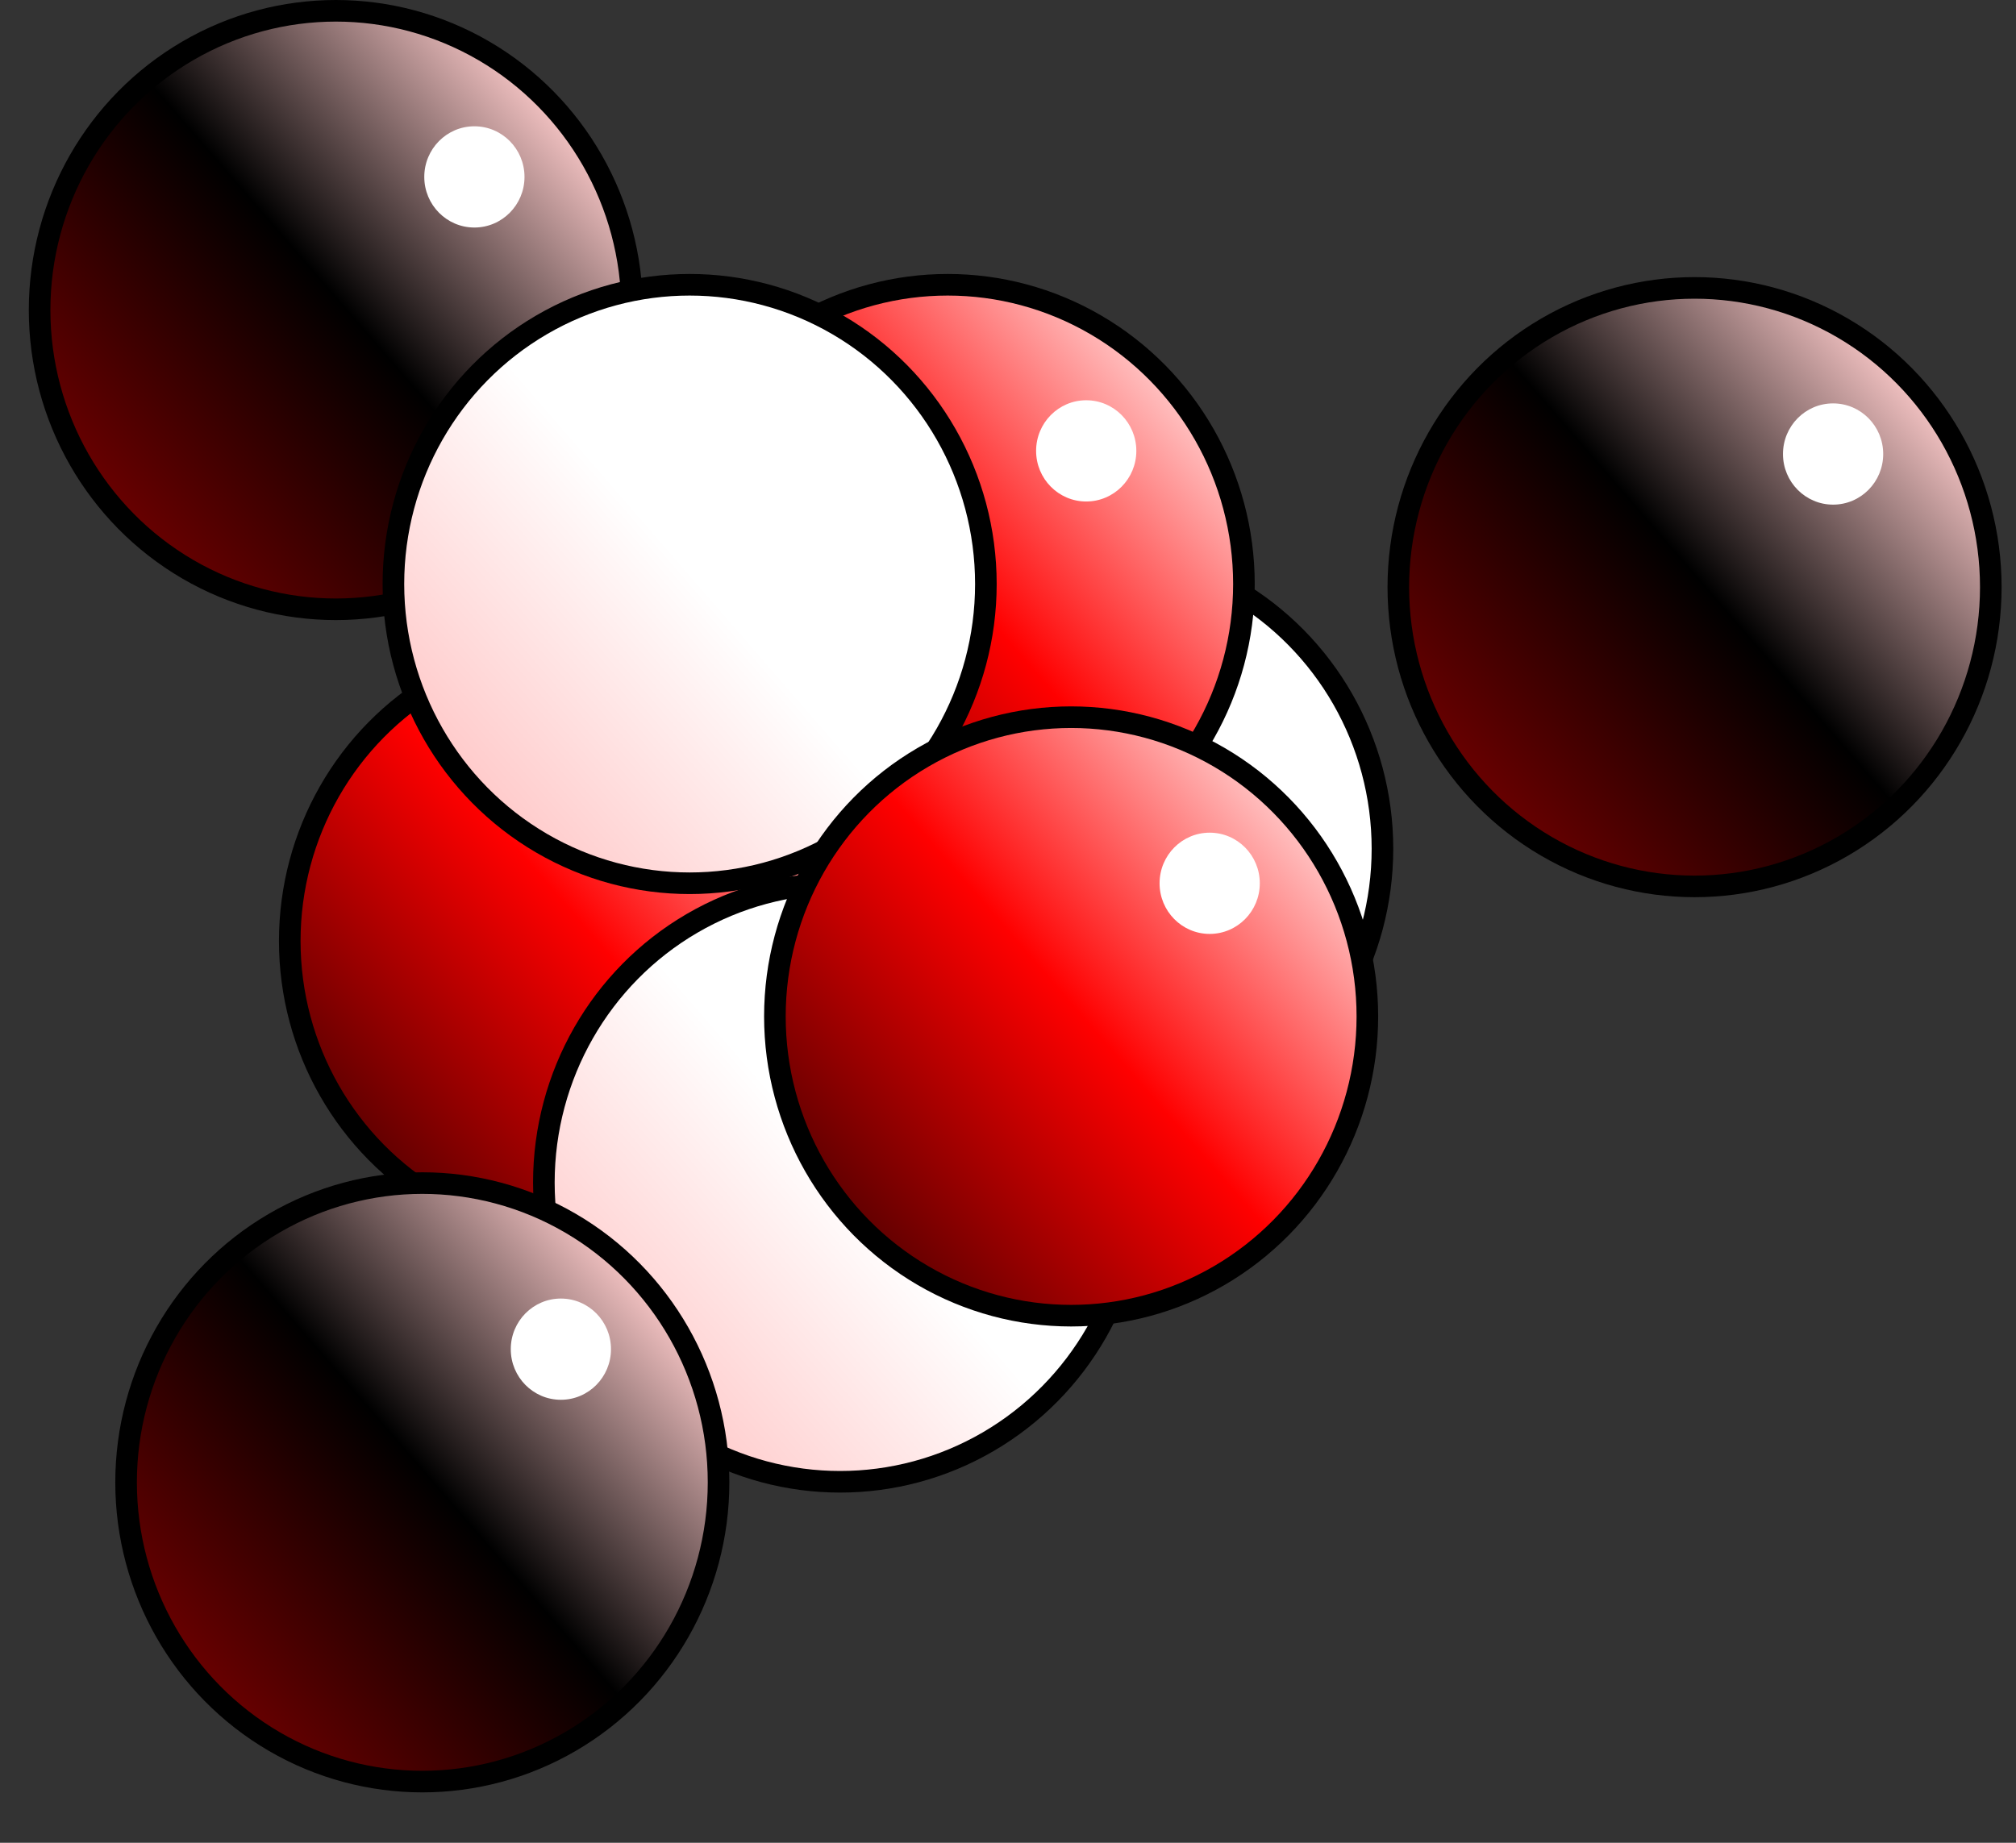 <svg xmlns="http://www.w3.org/2000/svg" xmlns:xlink="http://www.w3.org/1999/xlink" viewBox="-1 0 70 64"><rect x="-1" y="0" width="70" height="64" fill="#333333" stroke="none"/><defs><linearGradient id="a" x1="18.775" y1="3.727" x2="3.167" y2="17.272" gradientUnits="userSpaceOnUse"><stop offset="0" stop-color="#fcc"/><stop offset="0.506"/><stop offset="1" stop-color="#600"/></linearGradient><linearGradient id="b" x1="44.83" y1="22.435" x2="29.222" y2="35.98" gradientUnits="userSpaceOnUse"><stop offset="0" stop-color="#fff"/><stop offset="0.506" stop-color="#fff"/><stop offset="1" stop-color="#fcc"/></linearGradient><linearGradient id="c" x1="40.019" y1="13.242" x2="24.412" y2="26.787" gradientUnits="userSpaceOnUse"><stop offset="0" stop-color="#fcc"/><stop offset="0.506" stop-color="#f00"/><stop offset="1" stop-color="#600"/></linearGradient><linearGradient id="d" x1="27.461" y1="25.641" x2="11.853" y2="39.186" xlink:href="#c"/><linearGradient id="e" x1="36.283" y1="34.029" x2="20.676" y2="47.574" xlink:href="#b"/><linearGradient id="f" x1="31.059" y1="13.242" x2="15.452" y2="26.787" xlink:href="#b"/><linearGradient id="g" x1="44.306" y1="28.26" x2="28.698" y2="41.804" xlink:href="#c"/><linearGradient id="h" x1="65.952" y1="13.351" x2="50.345" y2="26.896" xlink:href="#a"/><linearGradient id="i" x1="21.778" y1="44.44" x2="6.17" y2="57.985" xlink:href="#a"/></defs><g stroke="#000" stroke-width="0.75"><ellipse cx="10.661" cy="10.768" rx="10.286" ry="10.393" fill="url(#a)"/><ellipse cx="36.716" cy="29.477" rx="10.286" ry="10.393" fill="url(#b)"/><ellipse cx="31.906" cy="20.283" rx="10.286" ry="10.393" fill="url(#c)"/><ellipse cx="19.347" cy="32.682" rx="10.286" ry="10.393" fill="url(#d)"/><ellipse cx="28.17" cy="41.07" rx="10.286" ry="10.393" fill="url(#e)"/><ellipse cx="22.946" cy="20.283" rx="10.286" ry="10.393" fill="url(#f)"/><ellipse cx="36.192" cy="35.301" rx="10.286" ry="10.393" fill="url(#g)"/><ellipse cx="57.839" cy="20.392" rx="10.286" ry="10.393" fill="url(#h)"/><ellipse cx="13.664" cy="51.482" rx="10.286" ry="10.393" fill="url(#i)"/></g><g fill="#fff" stroke-width="0"><ellipse cx="18.475" cy="46.857" rx="1.74" ry="1.758" /><ellipse cx="62.649" cy="15.768" rx="1.74" ry="1.758" /><ellipse cx="41.003" cy="30.677" rx="1.74" ry="1.758" /><ellipse cx="36.716" cy="15.659" rx="1.74" ry="1.758" /><ellipse cx="15.472" cy="6.144" rx="1.74" ry="1.758" /></g></svg>